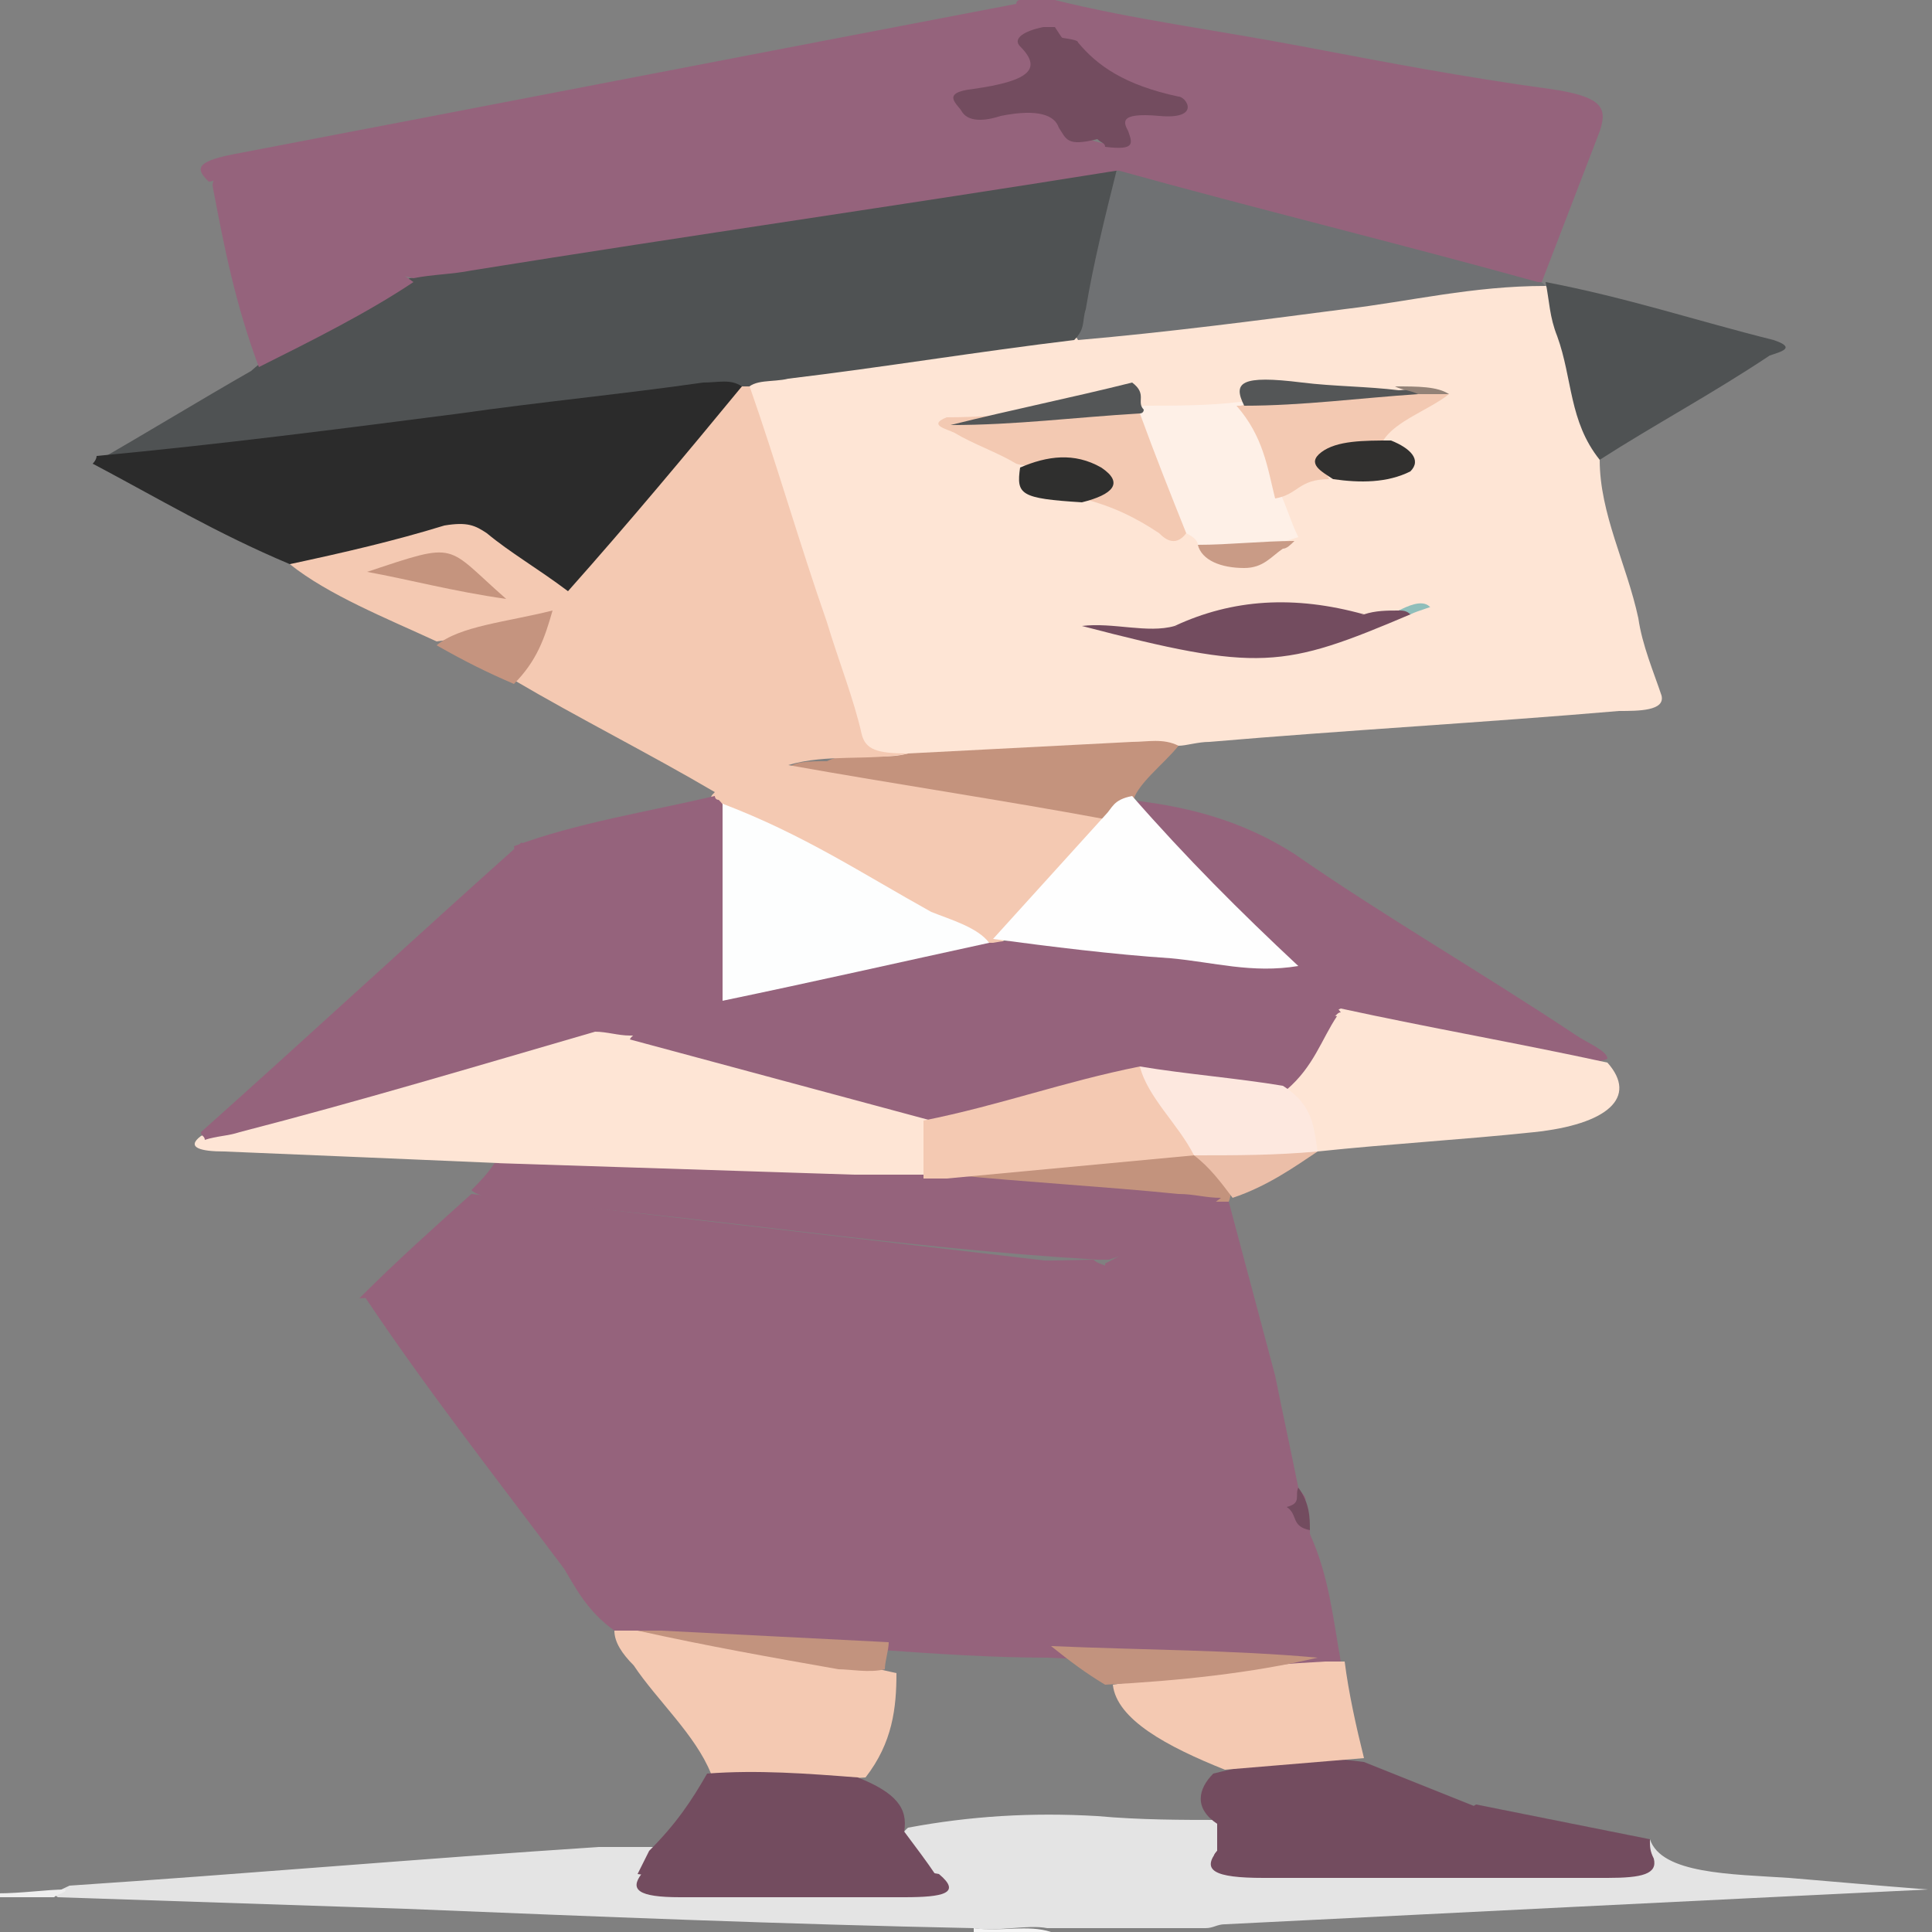 <?xml version="1.0" encoding="utf-8"?>
<!-- Generator: Adobe Illustrator 23.1.0, SVG Export Plug-In . SVG Version: 6.00 Build 0)  -->
<svg version="1.1" id="Capa_1" xmlns="http://www.w3.org/2000/svg" xmlns:xlink="http://www.w3.org/1999/xlink" x="0px" y="0px"
	 viewBox="0 0 50 50" style="enable-background:new 0 0 50 50;" xml:space="preserve">
<rect x="0" y="0" width="50" height="50" fill="#808080" stroke="none"/>
<style type="text/css">
	.st0{fill:#E4E4E4;}
	.st1{fill:#95637C;}
	.st2{fill:#F4F4F4;}
	.st3{fill:#FEE5D5;}
	.st4{fill:#6F7173;}
	.st5{fill:#4F5253;}
	.st6{fill:#734C5F;}
	.st7{fill:#F4C9B2;}
	.st8{fill:#C4937D;}
	.st9{fill:#C3937D;}
	.st10{fill:#EBBEA8;}
	.st11{fill:#2B2B2B;}
	.st12{fill:#C5947F;}
	.st13{fill:#EEEEEE;}
	.st14{fill:#FEF0E7;}
	.st15{fill:#F3C9B2;}
	.st16{fill:#545657;}
	.st17{fill:#31302F;}
	.st18{fill:#2F2F2E;}
	.st19{fill:#C99B86;}
	.st20{fill:#938277;}
	.st21{fill:#8FBEBA;}
	.st22{fill:#C2937E;}
	.st23{fill:#FEFEFE;}
	.st24{fill:#FDE8DF;}
	.st25{fill:#FDFEFE;}
	.st26{fill:#C5947E;}
</style>
<g>
	<path class="st0" d="M25.2,49.9c-4.9-0.1-9.8-0.3-14.7-0.5c-3-0.1-6-0.2-9-0.3c-0.2-0.1,0.1-0.2,0.3-0.3c4.5-0.3,9.1-0.7,13.7-1
		c0.5,0,1,0,1.4,0c0.4,0.2,0.1,0.4,0.1,0.7c0,0.3,0.4,0.4,1,0.4c1.7,0,3.4,0,5.1,0c0.6,0,1-0.1,0.9-0.4c-0.1-0.4-1-0.8-0.5-1.2
		c1.6-0.3,3.2-0.4,4.9-0.3c1.1,0.1,2.2,0.1,3.2,0.1c0.4,0.2,0.3,0.5,0.2,0.7c-0.3,0.4,0.1,0.6,0.9,0.6c2.9,0,5.7,0,8.6,0
		c1.3,0,0.9-0.6,1.4-0.8c0.3,0.9,2.1,0.9,3.6,1c1.2,0.1,2.3,0.2,3.6,0.3c-6.2,0.3-12.2,0.6-18.2,0.9c-0.2,0-0.3,0.1-0.5,0.1
		c-1.4,0-2.7,0-4.1,0C26.6,49.8,25.8,50,25.2,49.9z"/>
	<path class="st1" d="M26.3,0.1c0,0,0-0.1,0.1-0.1c0.3,0,0.6,0,0.9,0c2,0.5,4.3,0.8,6.4,1.2c2.1,0.4,4.2,0.8,6.4,1.1
		c1.4,0.2,1.5,0.5,1.3,1.1c-0.5,1.3-1,2.6-1.5,3.9c-0.5,0.1-0.9-0.1-1.3-0.2c-3.2-0.9-6.5-1.7-9.6-2.6c-0.1,0-0.2-0.1-0.3-0.1
		c-0.3-0.2-0.3-0.4-0.1-0.6C28.9,3.6,29,3.4,29,3.2c0-0.1,0-0.3,0.3-0.3c2-0.4,0.4-0.5-0.3-0.7c-0.5-0.1-0.7-0.4-0.8-0.6
		C28,1.3,27.6,1.1,27.1,1c-0.1,0-0.2-0.1-0.3-0.1C26.5,0.6,26.4,0.4,26.3,0.1z"/>
	<path class="st2" d="M25.2,49.9c0.7,0.1,1.4-0.1,2,0.1c-0.7,0-1.4,0-2,0C25.2,50,25.2,49.9,25.2,49.9z"/>
	<path class="st3" d="M41.4,11.9c0,1.4,0.7,2.7,1,4.1c0.1,0.7,0.4,1.4,0.6,2c0.1,0.4-0.6,0.4-1.1,0.4c-3.5,0.3-7.1,0.5-10.6,0.8
		c-0.3,0-0.6,0.1-0.8,0.1c-2.3,0.2-4.7,0.4-7.1,0.4c-1.2,0-1.4-0.4-1.6-0.8c-0.7-2-1.3-4-1.9-6c-0.3-0.9-0.7-1.8-0.8-2.8
		c0.2-0.4,0.9-0.5,1.6-0.6c2.4-0.3,4.7-0.6,7.1-0.9c3.2-0.4,6.5-0.8,9.7-1.2c0.8-0.1,1.7-0.3,2.5,0l0,0c0.2,0.1,0.3,0.2,0.4,0.3
		C40.8,9.1,41.4,10.5,41.4,11.9z"/>
	<path class="st1" d="M15.9,42.2c-0.7-0.5-1-1.1-1.3-1.6c0.1-0.2,0.3-0.4,0.7-0.6c4.2-2.3,8.3-4.5,12.4-6.8c0.3-0.2,0.6-0.4,1.2-0.4
		c0.9,0.1,0.9,0.5,1.1,0.7c1.2,1.8,2.6,3.5,3.6,5.4c0.1,0.2,0.1,0.5,0.3,0.7c0,0,0,0.1,0,0.1c-0.3,0.3-1.1,0.4-1.8,0.5
		c-4.7,0.6-9.4,1.2-14,1.8c-0.4,0.1-0.9,0-1,0.3c-0.2,0.1-0.4,0.1-0.6,0.1C16.2,42.4,16.1,42.3,15.9,42.2z"/>
	<path class="st1" d="M17.1,42.2c-0.2-0.1-0.4-0.1-0.6-0.2c5.8-0.8,11.6-1.5,17.4-2.3c0.5,1.1,0.6,2.2,0.8,3.3
		c-0.2,0.1-0.4,0.1-0.7,0.2c-2.3-0.1-4.6-0.2-6.9-0.3c-1.4,0-2.9-0.1-4.3-0.2c-1.5-0.1-3.1-0.1-4.6-0.3
		C17.8,42.4,17.3,42.4,17.1,42.2z"/>
	<path class="st4" d="M40,7.4c-1.9,0-3.5,0.4-5.2,0.6c-2.3,0.3-4.6,0.6-6.9,0.8C27.3,7.9,28,7.1,28,6.3c0-0.4,0.2-0.9,0.3-1.3
		c0-0.2,0.1-0.5,0.6-0.6c3.6,1,7.3,1.9,10.9,2.9C39.9,7.3,39.9,7.3,40,7.4z"/>
	<path class="st1" d="M29.2,20.7c1.9,0.2,3.2,0.7,4.3,1.4c2.3,1.6,4.9,3.1,7.3,4.7c0.3,0.2,0.8,0.4,0.8,0.6c-0.2,0.1-0.6,0.1-0.8,0
		c-2.1-0.5-4.3-0.8-6.3-1.3c-0.8-0.3-0.8-0.8-1.3-1.2c-1.4-1.3-2.7-2.6-4.1-3.9c-0.1-0.1-0.2-0.2-0.1-0.4
		C29.2,20.8,29.2,20.8,29.2,20.7z"/>
	<path class="st3" d="M34.7,26.1c2.3,0.5,4.6,0.9,6.9,1.4c0.8,0.9,0,1.6-1.9,1.8c-1.9,0.2-3.7,0.3-5.6,0.5c-0.1,0-0.1-0.1-0.1-0.1
		c-0.4-0.5-0.5-1.1-0.9-1.6c0.2-0.6,0.6-1.2,1.1-1.8C34.3,26.2,34.5,26.2,34.7,26.1z"/>
	<path class="st1" d="M33.3,39c-1.2-1.8-2.5-3.7-3.7-5.5c-0.2-0.2-0.1-0.6-0.9-0.6c-0.1-0.1-0.1-0.1-0.1-0.2c1-0.5,1.8-1.1,2.8-1.6
		c0.1,0,0.3,0,0.4,0c0.4,1.5,0.8,3,1.2,4.5c0.2,1,0.4,1.9,0.6,2.9C33.7,38.7,34.1,38.9,33.3,39z"/>
	<path class="st5" d="M41.4,11.9c-0.8-1-0.7-2.1-1.1-3.2c-0.2-0.5-0.2-0.9-0.3-1.4c2.1,0.4,3.9,1,5.9,1.5c0.6,0.2,0.2,0.3-0.1,0.4
		C44.3,10.2,42.8,11,41.4,11.9z"/>
	<path class="st6" d="M31.5,47.9c0-0.3,0-0.5,0-0.7c-0.6-0.4-0.5-0.9-0.1-1.3c1.2-0.3,2.5-0.5,3.9-0.3c1,0.4,2,0.8,3,1.2
		c0.1,0.1,0.1,0.2,0,0.3c-0.8,0.6-4.3,1.4-5.9,1.2C31.8,48.2,31.2,48.2,31.5,47.9z"/>
	<path class="st6" d="M31.5,47.9c0.5,0.5,1.6,0.3,2.2,0.2c1.8-0.2,3.4-0.7,4.5-1.4c1.5,0.3,3,0.6,4.5,0.9c0,0.2,0,0.3,0.1,0.5
		c0.1,0.4-0.3,0.5-1.2,0.5c-3,0-6,0-8.9,0C31.4,48.6,31.1,48.4,31.5,47.9z"/>
	<path class="st7" d="M35.3,45.5c-1.2,0.1-2.4,0.2-3.6,0.3c-1.5-0.6-2.8-1.3-2.9-2.2c1.8-0.3,3.6-0.5,5.5-0.6c0.2,0,0.3,0,0.5,0
		C34.9,43.8,35.1,44.7,35.3,45.5z"/>
	<path class="st8" d="M23.5,19.5c1.9-0.1,3.9-0.2,5.8-0.3c0.4,0,0.8-0.1,1.2,0.1c-0.4,0.5-1.1,1-1.2,1.5c0,0,0,0,0,0
		c-0.3,0.2-0.1,0.5-0.7,0.6c-2.6-0.3-5-0.8-7.5-1.2c-0.3-0.1-0.8-0.2-0.7-0.3c0.1-0.2,0.6-0.2,1-0.2C22,19.4,22.8,19.7,23.5,19.5z"
		/>
	<path class="st9" d="M31.8,31.1c-0.1,0-0.2,0-0.3,0c-2.4,0-4.8-0.1-7-0.6c0.1-0.2,0.6-0.3,1-0.3c1.7-0.1,3.4-0.4,5.1-0.4
		c0.1,0,0.3,0,0.4,0.1C31.6,30.2,32,30.6,31.8,31.1C31.9,31.1,31.9,31.1,31.8,31.1z"/>
	<path class="st10" d="M31.9,31c-0.3-0.4-0.6-0.8-1-1.1c1-0.3,2.1-0.3,3.2-0.1l0,0C33.5,30.2,32.8,30.7,31.9,31z"/>
	<path class="st6" d="M33.3,39c0.4-0.1,0.2-0.3,0.3-0.5c0.3,0.4,0.3,0.8,0.3,1.1C33.4,39.5,33.6,39.2,33.3,39z"/>
	<path class="st5" d="M28.9,4.4c-0.3,1.2-0.6,2.4-0.8,3.6c-0.1,0.3,0,0.5-0.3,0.8c-2.5,0.3-4.9,0.7-7.4,1c-0.4,0.1-0.9,0-1.1,0.3
		c-0.1,0.1-0.2,0.1-0.4,0.1c-4.9,0.6-9.8,1.2-14.7,1.8c-0.6,0.1-1.2,0.2-1.8,0c1.4-0.8,2.7-1.6,4.1-2.4c1-0.9,2.6-1.6,4.1-2.4
		c5.6-1,11.3-1.8,16.9-2.8C28.1,4.3,28.5,4.2,28.9,4.4L28.9,4.4z"/>
	<path class="st1" d="M29,4.4C23.4,5.3,17.8,6.1,12.2,7c-0.5,0.1-1,0.1-1.5,0.2c-1-0.2-1.4-0.7-2-1c-0.9-0.5-1.9-1-2.7-1.5
		c-0.3-0.2-0.4,0-0.6,0C5.1,4.4,5,4.2,6,4c6.8-1.3,13.5-2.6,20.3-3.9C27.1,0.3,27,0.6,27,0.9c0,0.2-0.2,0.4-0.1,0.6
		c0.3,0.5,0,0.8-1,1c-0.3,0.1-0.7,0.2-0.5,0.3c0.1,0.2,0.6,0.1,0.9,0.1c0.8-0.1,1.3,0,1.5,0.4c0.1,0.2,0.3,0.3,0.7,0.4
		c0.2,0,0.3,0.1,0.3,0.2C28.6,4,28.7,4.2,29,4.4z"/>
	<path class="st7" d="M19.2,10c0.1,0,0.1,0,0.2,0c0.7,2,1.3,4.1,2,6.1c0.3,1,0.7,2,0.9,2.9c0.1,0.4,0.4,0.5,1.2,0.5
		c-1,0.2-2.1,0-3.1,0.3c2.8,0.5,5.5,0.9,8.2,1.4c0.1,0.1,0.2,0.1,0.1,0.2c-0.8,1-1.5,2.1-2.8,3c-0.1,0-0.3,0.1-0.4,0
		c-2-0.8-3.6-1.8-5.4-2.8c-0.6-0.3-1.1-0.6-1.7-0.9c0-0.1,0-0.1,0.1-0.2c-1.7-1-3.5-1.9-5.2-2.9c-0.1-0.5,0.3-1,0.5-1.6
		c-1,0.1-1.6,0.5-2.5,0.6C10,16,8.5,15.4,7.5,14.6c0.4-0.6,1.8-0.6,2.8-0.9c1.8-0.5,2.1-0.4,3.2,0.4c0.4,0.3,0.8,0.5,1.1,0.8
		c1.2-1.4,2.4-2.8,3.6-4.1C18.4,10.5,18.5,10.2,19.2,10z"/>
	<path class="st1" d="M28.7,32.8c0,0,0,0.1,0,0.1c-3.3,1.8-6.7,3.7-10,5.5c-1.4,0.8-2.7,1.5-4.1,2.2c-1.8-2.4-3.6-4.7-5.2-7.1
		c0.7-0.3,1.5-0.2,2.3-0.3c5.5-0.2,11-0.5,16.6-0.6C28.4,32.7,28.5,32.7,28.7,32.8z"/>
	<path class="st1" d="M18.5,20.6c0,0,0,0.1,0.1,0.1c0.3,0.3,0.3,0.6,0.3,0.9c0,1.2,0,2.3,0,3.5c0,0.4,0.3,0.5,1.1,0.3
		c1.3-0.3,2.6-0.5,3.9-0.8c0.5-0.1,1-0.2,1.6-0.2c0.1,0,0.1,0,0.2,0c1-0.2,2,0.1,3,0.1c1.7,0.1,3.3,0.3,4.9,0.5
		c0.4,0.4,0.8,0.8,1.1,1.2c-0.1,0-0.1,0.1-0.2,0.1c-4.1,0.3-8.1,0.3-12.2,0.4c-2,0.1-3.9,0.1-5.9,0.2c-0.4,0.1-0.8,0-1.2-0.1
		c-0.7-1.6-1.6-3.2-1.9-4.9C14.9,21.3,16.8,21,18.5,20.6z"/>
	<path class="st11" d="M19.2,10c-1.4,1.7-2.9,3.5-4.5,5.3c-0.8-0.6-1.5-1-2.1-1.5c-0.3-0.2-0.5-0.3-1.1-0.2c-1.3,0.4-2.6,0.7-4,1
		c-1.9-0.8-3.4-1.7-5.1-2.6c0,0,0.1-0.1,0.1-0.2c3.2-0.3,6.3-0.7,9.4-1.1c2.1-0.3,4.2-0.5,6.3-0.8C18.6,9.9,18.9,9.8,19.2,10z"/>
	<path class="st3" d="M15.4,26.7c0.3,0,0.6,0.1,0.9,0.1c0.3,0,0.6,0,0.8,0.1c2.2,0.6,4.3,1.2,6.5,1.7c0.4,0.1,0.7,0.3,0.8,0.5
		c0.1,0.5,0.3,1-0.3,1.4c-0.5,0.1-1,0.2-1.5,0.1c-2.8-0.1-5.6-0.2-8.4-0.3c-0.5,0-1,0-1.3-0.2c-2.3-0.1-4.7-0.2-7.1-0.3
		c-0.6,0-1-0.1-0.6-0.4c1.1-0.5,2.6-0.8,3.9-1.2c1.6-0.5,3.2-0.9,4.8-1.4C14.4,26.9,14.8,26.7,15.4,26.7z"/>
	<path class="st1" d="M15.4,26.7c-3.1,0.9-6.1,1.8-9.2,2.6c-0.3,0.1-0.6,0.1-0.9,0.2c0-0.1-0.1-0.1-0.1-0.2c2.8-2.5,5.5-5,8.3-7.5
		c0.9,0.9,0.9,1.9,1.4,2.8C15.1,25.4,15.5,26,15.4,26.7z"/>
	<path class="st1" d="M12.8,30.1c3.1,0.1,6.2,0.2,9.3,0.3c0.6,0,1.2,0,1.9,0c0.2-0.1,0.4-0.1,0.6,0c2,0.2,3.9,0.3,5.9,0.5
		c0.4,0,0.7,0.1,1.1,0.1c-0.8,0.6-1.6,1.2-2.9,1.6c-0.1,0-0.2,0-0.3,0c-5.1-0.3-10-1.1-15-1.5c-0.5-0.1-1-0.1-1.2-0.3
		C12.4,30.6,12.6,30.4,12.8,30.1z"/>
	<path class="st1" d="M12.2,30.9c5.2,0.6,10.4,1.2,15.5,1.8c0.2,0,0.4,0.1,0.6,0.1c-6.3,0.3-12.7,0.5-19,0.8
		C10.3,32.6,11.2,31.8,12.2,30.9z"/>
	<path class="st7" d="M15.9,42.2c0.2,0,0.4,0,0.6,0c2.3,0.2,4.5,0.6,6.7,1.1c0,0.9-0.1,1.8-0.8,2.7c-1.4,0.1-2.7,0.1-4-0.1
		c-0.4-1-1.4-1.9-2-2.8C16.1,42.8,15.9,42.5,15.9,42.2z"/>
	<path class="st1" d="M5.5,4.8c0-0.1,0.1-0.3,0.1-0.5c1.8,1,3.6,1.9,5.1,3C9.5,8.1,8.1,8.8,6.7,9.5C6.1,7.9,5.8,6.4,5.5,4.8z"/>
	<path class="st6" d="M18.3,45.9c1.3-0.1,2.6,0,3.9,0.1c1,0.4,1.3,0.8,1.2,1.4c0.3,0.4,0.6,0.8,0.8,1.1c-0.6,0.1-0.9-0.1-1.2-0.2
		c-1.7-0.7-3.2-0.7-5.1-0.1c-0.4,0.1-0.8,0.4-1.4,0.3c0.1-0.2,0.2-0.4,0.3-0.6C17.5,47.2,17.9,46.6,18.3,45.9z"/>
	<path class="st12" d="M11.3,16.7c0.6-0.5,1.8-0.6,3-0.9c-0.2,0.7-0.4,1.3-1,1.9C12.6,17.4,12,17.1,11.3,16.7z"/>
	<path class="st13" d="M1.7,48.9C1.7,49,1.5,49,1.4,49.1c-0.5,0-0.9,0-1.4,0c0,0,0-0.1-0.1-0.1C0.6,49,1.2,48.9,1.7,48.9z"/>
	<path class="st6" d="M16.6,48.5c1.3-0.4,2.4-0.9,4.3-0.9c1.7,0,2.2,0.7,3.4,0.9c0.6,0.5,0.1,0.6-0.9,0.6c-1.9,0-3.9,0-5.8,0
		C16.5,49.1,16.3,48.9,16.6,48.5z"/>
	<path class="st6" d="M28.4,3.6c-0.8,0.2-0.8,0-1-0.3C27.3,3,26.9,2.8,25.9,3c-0.3,0.1-0.8,0.2-1-0.1c-0.1-0.2-0.6-0.5,0.3-0.6
		c1.4-0.2,1.8-0.5,1.2-1.1c-0.2-0.2,0.1-0.4,0.6-0.5c0.1,0,0.2,0,0.3,0C28,1.8,28.9,2.6,28.4,3.6z"/>
	<path class="st6" d="M28.4,3.6c-0.4-0.9-0.8-1.8-1.2-2.7C27.4,1,27.9,1,27.9,1.1c0.5,0.6,1.2,1.1,2.6,1.4c0.2,0,0.6,0.6-0.5,0.5
		c-1.1-0.1-0.9,0.2-0.8,0.4c0.1,0.3,0.2,0.5-0.6,0.4C28.6,3.7,28.5,3.7,28.4,3.6z"/>
	<path class="st14" d="M31,14.1c0-0.1-0.1-0.2-0.3-0.3c-0.4-0.1-0.6-0.3-0.6-0.5c-0.2-0.9-0.7-1.7-0.8-2.6c0-0.1,0.1-0.1,0.3-0.2
		c0.8,0,1.7,0,2.5-0.1c0.2,0,0.4,0.1,0.5,0.1c0.6,0.7,1.1,1.5,0.5,2.2c0.2,0.4,0.3,0.8,0.5,1.2C32.7,14.2,31.9,14.4,31,14.1z"/>
	<path class="st15" d="M29.5,10.7c0.4,1.1,0.8,2.1,1.2,3.1c-0.3,0.4-0.6,0.1-0.7,0c-0.6-0.4-1.2-0.7-2-0.9c-0.1-0.1,0.1-0.2,0.1-0.3
		c0.3-0.5,0-0.6-1.1-0.6c-0.2,0-0.4,0.1-0.7,0c-0.5-0.3-1.1-0.5-1.6-0.8c-0.2-0.1-0.7-0.2-0.2-0.4C26.2,10.8,27.8,10.5,29.5,10.7z"
		/>
	<path class="st15" d="M33,12.9c-0.2-0.8-0.3-1.6-1-2.4l0.1,0c1.4-0.3,3-0.3,4.5-0.4c0.3,0,0.6,0,0.9,0.1c-0.5,0.4-1.4,0.7-1.7,1.2
		c-1.2,0.2-1.7,0.5-1.4,1C33.6,12.4,33.6,12.8,33,12.9z"/>
	<path class="st6" d="M36.5,15.9C36.5,15.9,36.4,15.9,36.5,15.9c-3.3,1.4-3.9,1.5-8.5,0.3c0.8-0.1,1.7,0.2,2.4,0
		c1.7,0.2,3.3-0.1,4.9-0.3c0.3-0.1,0.6-0.1,0.9-0.1C36.5,15.7,36.6,15.8,36.5,15.9z"/>
	<path class="st6" d="M35.3,15.9c-1.5,0.4-3.1,0.8-4.9,0.3C31.9,15.5,33.5,15.4,35.3,15.9z"/>
	<path class="st16" d="M29.5,10.7c-1.7,0.1-3.2,0.3-4.9,0.3c1.6-0.4,3.1-0.7,4.7-1.1c0.4,0.3,0.1,0.5,0.3,0.7
		C29.6,10.7,29.5,10.7,29.5,10.7z"/>
	<path class="st17" d="M34.5,12.4c-0.3-0.2-0.7-0.4-0.3-0.7c0.4-0.3,1.1-0.3,1.8-0.3c0.5,0.2,0.8,0.5,0.5,0.8
		C35.9,12.5,35.2,12.5,34.5,12.4z"/>
	<path class="st18" d="M26.4,12.1c0.7-0.3,1.4-0.4,2.1,0c0.6,0.4,0.3,0.7-0.5,0.9C26.4,12.9,26.3,12.8,26.4,12.1z"/>
	<path class="st16" d="M36.7,10.2c-1.5,0.1-3,0.3-4.5,0.3c-0.3-0.6-0.1-0.8,1.5-0.6c0.8,0.1,1.7,0.1,2.5,0.2
		C36.3,10.1,36.9,10,36.7,10.2z"/>
	<path class="st19" d="M31,14.1c0.8,0,1.7-0.1,2.5-0.1c-0.1,0.1-0.2,0.2-0.3,0.2c-0.3,0.2-0.5,0.5-1,0.5
		C31.6,14.7,31.1,14.5,31,14.1z"/>
	<path class="st20" d="M36.7,10.2c-0.2-0.1-0.4-0.1-0.6-0.2c0.6,0,1.1,0,1.4,0.2C37.3,10.2,37,10.2,36.7,10.2z"/>
	<path class="st21" d="M36.5,15.9c-0.1-0.1-0.2-0.1-0.3-0.1c0.2-0.1,0.6-0.3,0.8-0.1C37.1,15.7,36.7,15.8,36.5,15.9z"/>
	<path class="st22" d="M23,42.5c0,0.2-0.1,0.5-0.1,0.7c-0.4,0.1-0.9,0-1.2,0c-1.7-0.3-3.4-0.6-5.2-1c0.2,0,0.4,0,0.6,0
		C19.1,42.3,21,42.4,23,42.5z"/>
	<path class="st22" d="M28.6,43.6c-0.5-0.3-0.9-0.6-1.4-1c2.3,0.1,4.7,0.1,6.9,0.3C32.4,43.3,30.5,43.5,28.6,43.6z"/>
	<path class="st23" d="M33.6,25c-1.2,0.2-2.2-0.1-3.3-0.2c-1.5-0.1-3.1-0.3-4.6-0.5c1-1.1,1.9-2.1,2.9-3.2c0.2-0.2,0.2-0.4,0.7-0.5
		C30.7,22.2,32.1,23.6,33.6,25z"/>
	<path class="st1" d="M24.1,29c-2.6-0.7-5.2-1.4-7.8-2.1c0.1-0.2,0.4-0.2,0.7-0.2c3.3-0.1,6.6-0.2,9.9-0.3c2-0.1,3.9-0.2,5.9-0.2
		c0.6,0,1.2-0.1,1.8,0.1c-0.4,0.6-0.6,1.3-1.3,1.9c-1.3,0.1-2.4-0.3-3.6-0.3c-1.4,0.1-2.4,0.6-3.6,0.9C25.4,28.8,24.9,29.1,24.1,29z
		"/>
	<path class="st24" d="M29.5,27.6c1.2,0.2,2.5,0.3,3.7,0.5c0.8,0.5,0.8,1.1,0.9,1.7c-1.1,0.1-2.1,0.1-3.2,0.1l0,0
		C29.9,29.2,29.2,28.5,29.5,27.6z"/>
	<path class="st7" d="M29.5,27.6c0.2,0.8,1,1.5,1.4,2.3c-2.1,0.2-4.3,0.4-6.4,0.6c-0.2,0-0.4,0-0.6,0c0-0.5,0-1,0-1.5
		C25.9,28.6,27.5,28,29.5,27.6z"/>
	<path class="st25" d="M25.6,24.4c-2.3,0.5-4.5,1-6.9,1.5c0-1.8,0-3.5,0-5.1c2.1,0.8,3.6,1.8,5.4,2.8C24.6,23.8,25.3,24,25.6,24.4z"
		/>
	<path class="st26" d="M13.1,15.5c-1.4-0.2-2.5-0.5-3.6-0.7C11.9,14,11.5,14.1,13.1,15.5z"/>
</g>
</svg>
